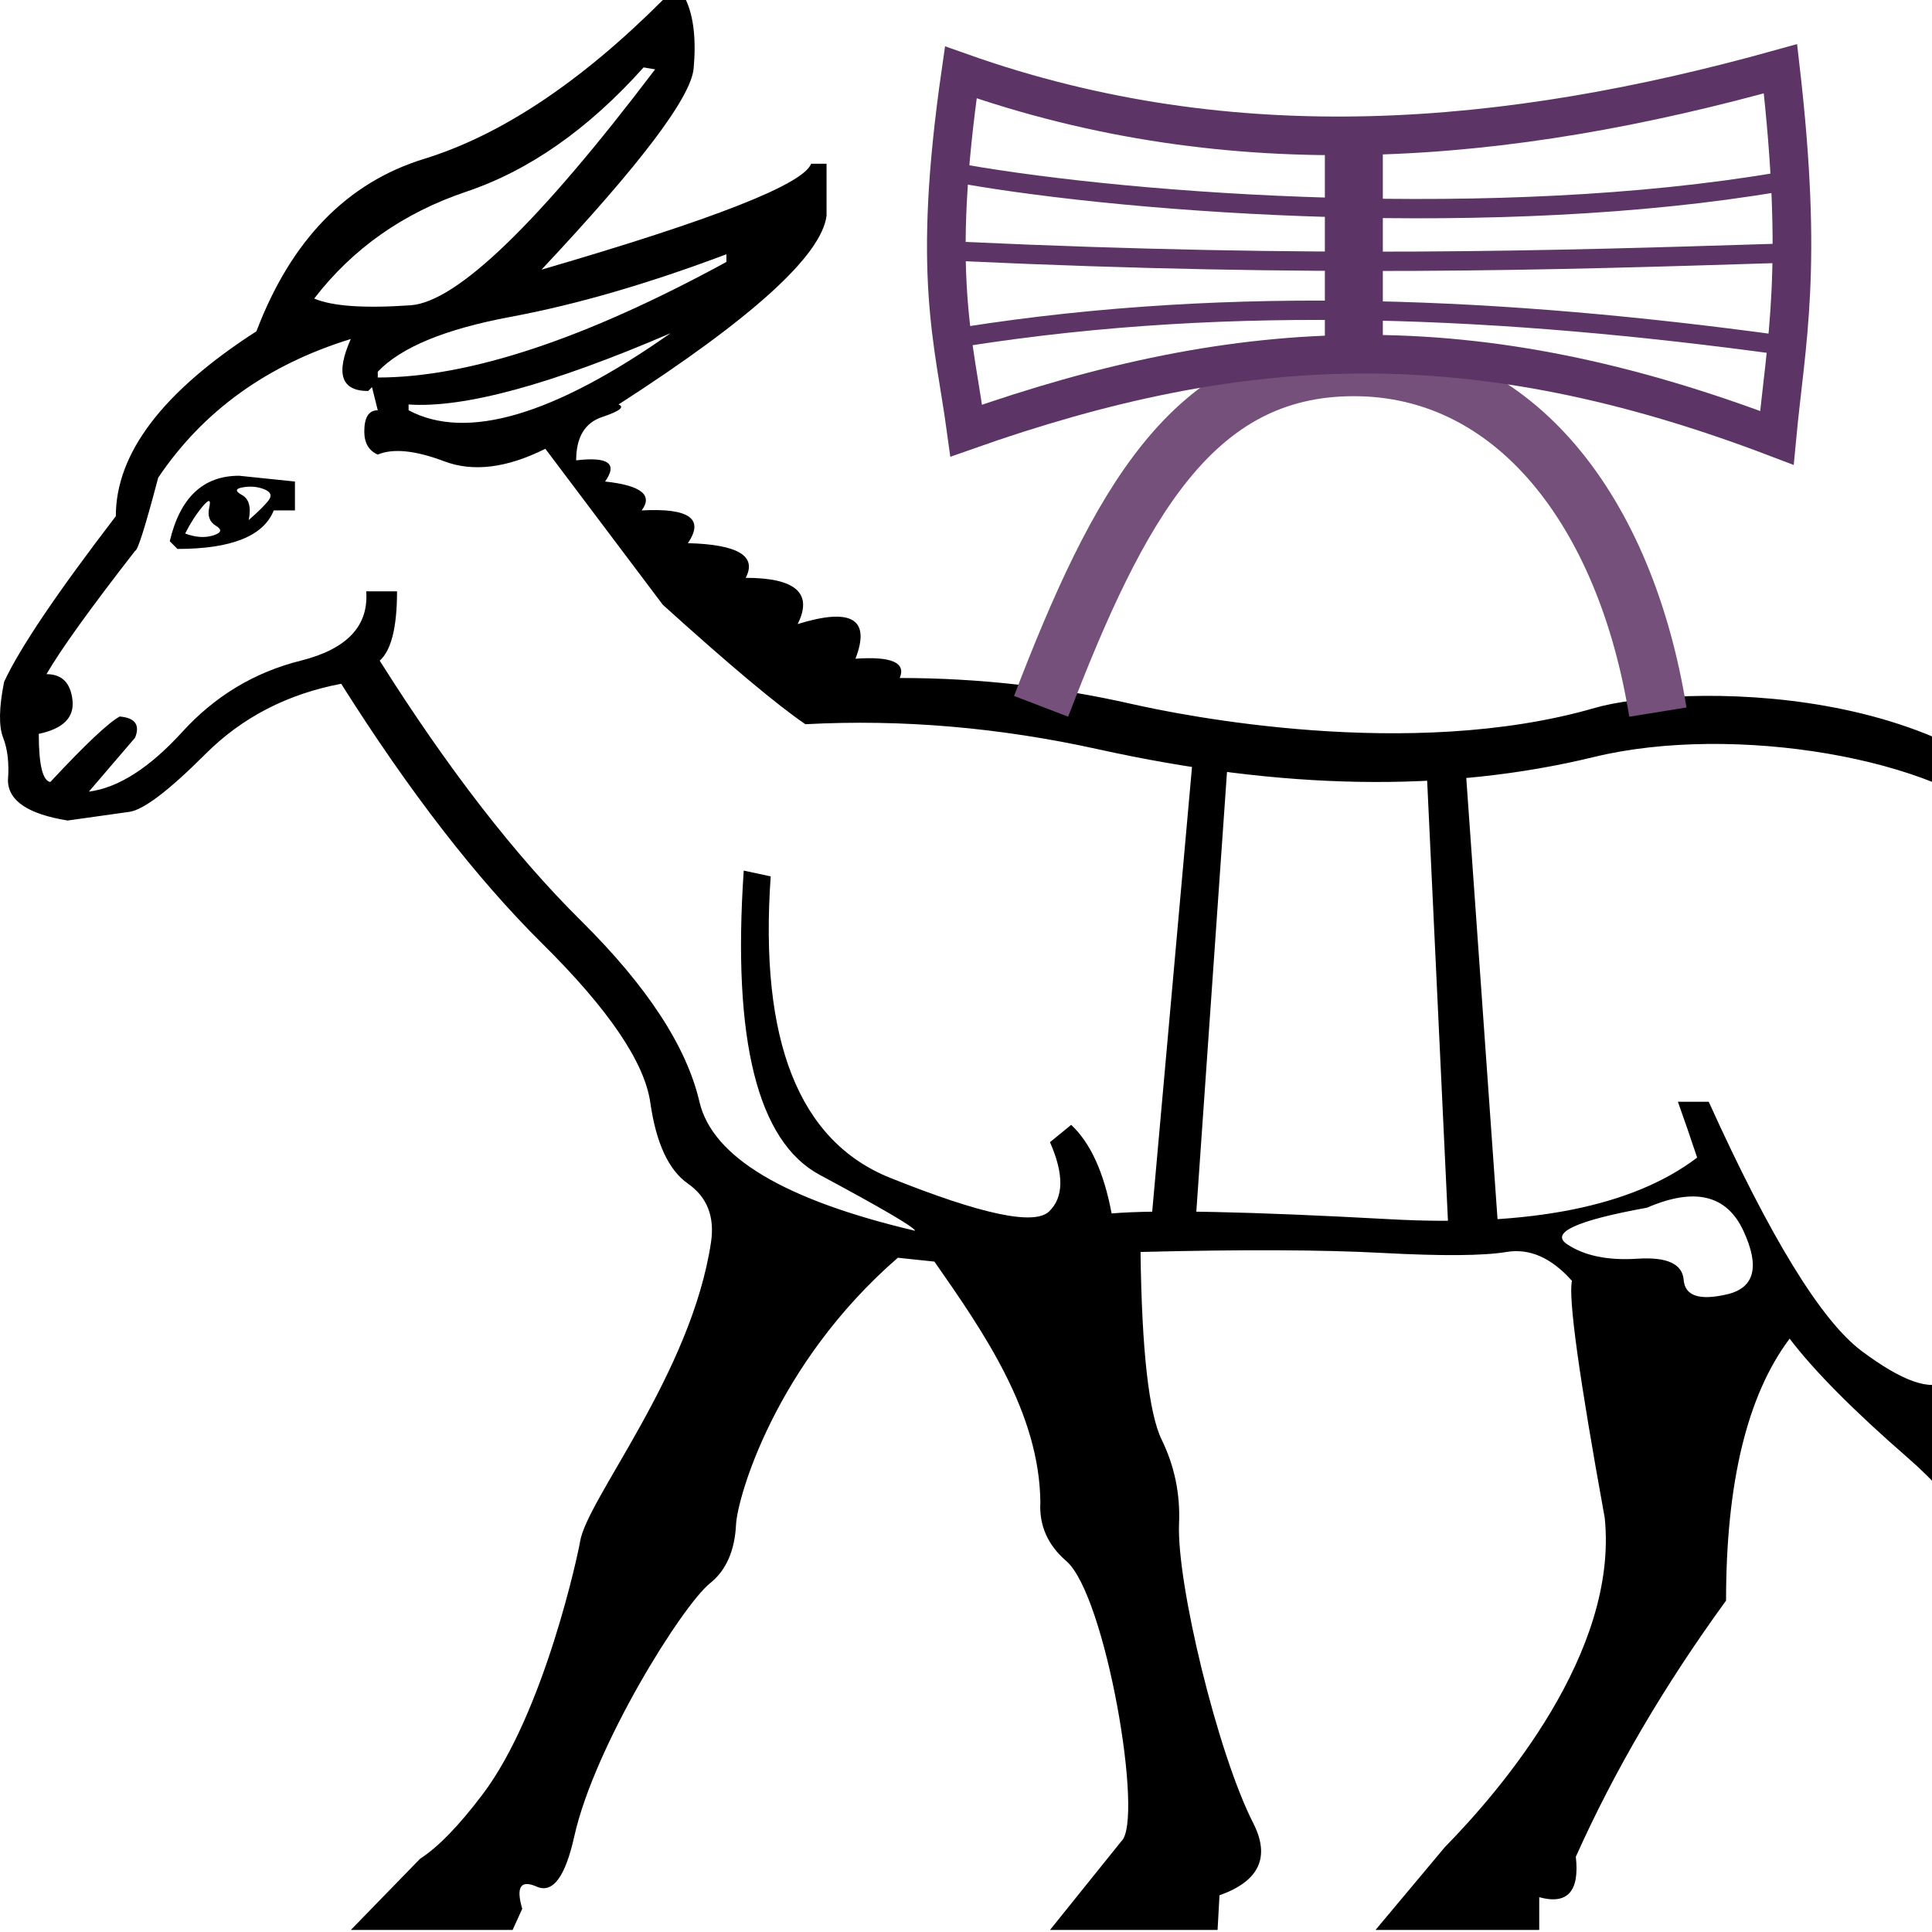 <?xml version="1.0" encoding="UTF-8" standalone="no"?>
<svg
   width="1000"
   height="1000"
   version="1.1"
   id="svg1"
   sodipodi:docname="13A36.svg"
   inkscape:version="1.4.2 (f4327f4, 2025-05-13)"
   xmlns:inkscape="http://www.inkscape.org/namespaces/inkscape"
   xmlns:sodipodi="http://sodipodi.sourceforge.net/DTD/sodipodi-0.dtd"
   xmlns="http://www.w3.org/2000/svg"
   xmlns:svg="http://www.w3.org/2000/svg">
  <defs
     id="defs1" />
  <sodipodi:namedview
     id="namedview1"
     pagecolor="#ffffff"
     bordercolor="#666666"
     borderopacity="1.0"
     inkscape:showpageshadow="2"
     inkscape:pageopacity="0.0"
     inkscape:pagecheckerboard="0"
     inkscape:deskcolor="#d1d1d1"
     inkscape:zoom="0.53386562"
     inkscape:cx="731.45748"
     inkscape:cy="162.02579"
     inkscape:window-width="1680"
     inkscape:window-height="998"
     inkscape:window-x="-8"
     inkscape:window-y="-8"
     inkscape:window-maximized="1"
     inkscape:current-layer="svg1"
     showguides="true">
    <sodipodi:guide
       position="700.749,907.029"
       orientation="1,0"
       id="guide2"
       inkscape:locked="false" />
  </sodipodi:namedview>
  <path
     style="fill:#000000;stroke:none;stroke-width:1"
     d="m 162.636,154.527 c 9.305,3.988 25.921,5.151 49.848,3.489 23.927,-1.662 66.131,-42.37 126.613,-122.127 l -5.982,-0.997 c -28.579,31.902 -59.152,53.337 -91.719,64.303 -32.567,10.966 -58.82,29.41 -78.759,55.331 z m 32.899,37.884 v 2.991 c 47.189,0 107.338,-19.939 180.448,-59.817 v -3.988 c -40.543,15.287 -77.762,26.087 -111.659,32.401 -33.896,6.314 -56.826,15.785 -68.79,28.413 z m 15.951,16.948 v 2.991 c 29.909,15.951 75.104,2.659 135.585,-39.878 -61.811,26.585 -107.006,38.881 -135.585,36.887 z m -87.732,36.887 28.912,2.991 v 14.954 h -10.966 c -5.317,13.293 -21.933,19.939 -49.848,19.939 l -3.988,-3.988 c 5.317,-22.598 17.28,-33.896 35.89,-33.896 z m 950.094,238.271 c -4.652,-19.274 -15.951,-37.884 -33.896,-55.829 C 1003.624,392.36 897.152,374.296 825.11,391.802 748.152,410.502 663.31,408.769 568.395,387.814 517.218,376.515 466.706,372.195 416.858,374.854 402.236,364.884 377.645,344.28 343.084,313.043 l -60.814,-80.753 c -19.939,9.97 -37.386,12.13 -52.34,6.48 -14.954,-5.649 -26.419,-6.812 -34.395,-3.489 -4.652,-1.994 -6.979,-5.982 -6.979,-11.963 0,-7.311 2.326,-10.966 6.979,-10.966 l -2.991,-11.963 -1.994,1.994 c -13.957,0 -16.948,-8.973 -8.973,-26.918 -43.201,13.293 -76.433,37.219 -99.695,71.78 -6.646,25.256 -10.634,37.884 -11.963,37.884 -23.262,29.909 -38.549,51.177 -45.86,63.805 7.976,0 12.462,4.486 13.459,13.459 0.997,8.973 -4.819,14.788 -17.447,17.447 0,15.951 1.994,24.259 5.982,24.924 17.945,-19.274 29.909,-30.573 35.89,-33.896 7.976,0.665 10.634,4.32 7.976,10.966 l -23.927,27.915 c 15.287,-1.994 31.404,-12.296 48.352,-30.905 16.948,-18.61 37.386,-30.905 61.313,-36.887 23.927,-5.982 35.226,-17.945 33.896,-35.89 h 15.951 c 0,18.61 -2.991,30.573 -8.973,35.89 35.226,55.829 69.953,100.692 104.181,134.588 34.229,33.896 54.666,65.134 61.312,93.713 6.646,28.579 43.866,50.845 111.659,66.796 -0.665,-1.994 -17.114,-11.631 -49.349,-28.912 -32.235,-17.28 -45.361,-69.787 -39.38,-157.518 l 13.957,2.991 c -5.982,85.073 14.622,137.081 61.811,156.023 47.189,18.942 74.605,24.758 82.249,17.447 7.643,-7.311 7.809,-19.274 0.498,-35.89 l 10.966,-8.973 c 9.969,9.305 16.948,24.591 20.936,45.86 23.262,-1.994 71.282,-0.997 144.059,2.991 72.777,3.988 125.782,-6.646 159.014,-31.902 -3.323,-9.97 -6.646,-19.607 -9.97,-28.912 h 15.951 c 31.902,70.451 58.322,113.486 79.258,129.105 20.936,15.619 35.558,20.77 43.866,15.453 8.308,-5.317 12.462,-18.942 12.462,-40.875 0,-21.933 6.646,-49.017 19.939,-81.252 13.293,-32.235 19.939,-58.322 19.939,-78.261 0,-20.604 -10.302,-36.555 -30.905,-47.854 l 0.997,-10.966 c 23.927,5.982 38.549,15.619 43.866,28.912 z M 852.526,625.088 c -36.555,6.646 -50.346,12.96 -41.373,18.942 8.973,5.982 21.102,8.474 36.389,7.477 15.287,-0.997 23.262,2.659 23.927,10.966 0.665,8.308 8.142,10.8 22.431,7.477 14.29,-3.323 17.114,-14.29 8.474,-32.899 -8.64,-18.61 -25.256,-22.598 -49.848,-11.963 z m 240.265,93.713 c 5.317,51.177 21.933,92.052 49.848,122.625 -6.646,-22.598 -14.123,-40.875 -22.431,-54.832 -8.308,-13.957 -16.782,-36.555 -25.422,-67.793 z m -549.32,280.143 36.887,-45.86 c 11.98,-10.649 -8.026,-127.481 -28.413,-145.056 -9.637,-8.308 -14.123,-18.444 -13.459,-30.407 -0.45,-46.455 -29.297,-88.026 -54.832,-124.619 l -18.942,-1.994 c -63.662,55.286 -83.079,124.44 -83.744,138.078 -0.665,13.625 -5.151,23.761 -13.459,30.407 -14.369,11.495 -59.857,84.172 -70.285,131.099 -4.652,20.936 -11.133,29.576 -19.441,25.921 -8.308,-3.656 -10.8,0.167 -7.477,11.465 l -4.985,10.966 h -83.744 l 35.89,-36.887 c 9.305,-5.982 20.105,-17.114 32.401,-33.398 31.922,-42.275 49.523,-125.249 50.346,-130.601 3.368,-21.895 57.581,-86.951 67.793,-155.026 1.994,-13.293 -1.994,-23.428 -11.963,-30.407 -9.97,-6.979 -16.45,-20.936 -19.441,-41.872 -2.991,-20.936 -21.601,-48.352 -55.829,-82.248 -34.229,-33.896 -68.956,-78.759 -104.181,-134.588 -27.915,5.317 -51.343,17.447 -70.285,36.389 -18.942,18.942 -32.069,28.912 -39.38,29.908 -7.311,0.997 -17.945,2.492 -31.902,4.486 C 14.422,421.378 4.121,414.399 4.121,403.765 4.785,395.125 3.954,387.814 1.628,381.832 -0.698,375.851 -0.532,366.213 2.127,352.921 10.102,335.64 29.377,307.061 59.95,267.183 c 0,-32.567 24.259,-64.47 72.777,-95.707 17.945,-47.189 46.857,-76.931 86.735,-89.227 C 259.34,69.953 300.547,42.537 343.084,0 h 11.963 c 3.988,8.64 5.317,20.437 3.988,35.392 -1.329,14.954 -27.582,49.681 -78.759,104.181 89.061,-25.921 135.585,-44.198 139.573,-54.832 h 7.976 v 26.918 c -2.659,20.604 -38.549,53.171 -107.671,97.701 3.323,1.329 0.498,3.489 -8.474,6.48 -8.973,2.991 -13.459,10.468 -13.459,22.431 16.616,-1.994 21.601,1.662 14.954,10.966 18.61,1.994 24.924,6.979 18.942,14.954 24.591,-1.329 32.567,4.32 23.927,16.948 25.921,0.665 35.89,6.646 29.908,17.945 25.921,0 34.893,7.976 26.918,23.927 27.915,-8.64 37.884,-2.659 29.909,17.945 18.61,-1.329 26.253,1.994 22.93,9.97 40.543,0 80.587,4.486 120.133,13.459 25.164,5.709 143.73,29.845 239.767,1.994 40.37,-11.707 195.248,-16.537 250.235,77.264 22.597,38.549 31.902,77.264 27.915,116.145 -3.988,38.881 -3.324,79.756 1.994,122.625 5.317,42.869 15.12,75.602 29.41,98.2 14.29,22.598 21.767,50.845 22.431,84.741 2.659,21.933 -9.139,16.117 -35.392,-17.447 -26.253,-33.564 -40.044,-71.282 -41.373,-113.154 -1.329,-41.872 -0.997,-82.913 0.997,-123.124 1.994,-40.21 0.997,-71.614 -2.991,-94.212 -1.329,32.567 -8.474,67.128 -21.434,103.683 -12.96,36.555 -12.96,73.774 0,111.659 12.96,37.884 25.422,82.747 37.386,134.588 l 9.969,104.68 c -12.628,0 -18.942,4.652 -18.942,13.957 v 12.96 h -74.771 l 28.912,-45.86 8.973,-4.985 c 2.659,0 4.32,-11.797 4.985,-35.392 1.558,-55.291 -14.155,-112.622 -66.297,-158.017 -28.247,-24.591 -48.684,-45.195 -61.312,-61.811 -21.933,29.244 -32.899,74.439 -32.899,135.585 -31.902,43.866 -57.823,88.064 -77.762,132.594 1.994,17.945 -4.32,24.924 -18.942,20.936 v 16.948 h -84.741 l 35.89,-42.869 c 29.124,-29.684 89.957,-100.782 82.747,-170.479 -13.293,-73.11 -18.942,-113.985 -16.948,-122.625 -10.634,-11.963 -21.933,-16.948 -33.896,-14.954 -11.963,1.994 -33.398,2.16 -64.303,0.5 -30.905,-1.661 -72.611,-1.828 -125.117,-0.5 0.665,51.177 4.32,83.578 10.966,97.203 6.646,13.625 9.637,28.081 8.973,43.367 -1.331,30.592 19.824,118.596 38.383,155.026 8.973,17.613 3.157,30.075 -17.447,37.386 l -0.997,17.945 z M 128.739,269.177 c 5.317,-4.652 8.806,-8.142 10.468,-10.468 1.662,-2.326 0.831,-4.154 -2.492,-5.483 -3.323,-1.329 -6.979,-1.662 -10.966,-0.997 -3.988,0.665 -4.154,1.994 -0.498,3.988 3.655,1.994 4.819,6.314 3.489,12.96 z m -32.899,6.979 c 5.317,1.994 10.136,2.326 14.456,0.997 4.32,-1.329 4.819,-2.991 1.495,-4.985 -3.323,-1.994 -4.486,-5.151 -3.489,-9.471 0.997,-4.32 -0.166,-4.486 -3.489,-0.498 -3.323,3.988 -6.314,8.64 -8.973,13.957 z m 522.402,106.674 17.945,0.997 -17.945,257.213 -22.93,-1.994 z m 119.634,3.988 h 19.939 l 17.945,253.226 h -25.921 z"
     id="path1"
     sodipodi:nodetypes="csccscccccscccccccccccccssscccscscccccccscccccsscccsscsccsscccscccssssscccccsssscccsccccssscssssccccsssssscssccscccsccscccccsccccccccsssssscssscssccsccccsscccccccscsscsssccccssssccscssccsccccccccccc" />
  <path
     style="fill:none;stroke:#75507b;stroke-width:30;stroke-linecap:butt;stroke-linejoin:miter;stroke-dasharray:none;stroke-opacity:1"
     d="m 538.871,365.589 c 39.937,-104 78.427,-175.523 161.877,-175.523 83.45,0 140.649,74.908 157.367,178.514"
     id="path2"
     sodipodi:nodetypes="czc" />
  <path
     style="fill:none;stroke:#5c3566;stroke-width:20;stroke-linecap:butt;stroke-linejoin:miter;stroke-dasharray:none;stroke-opacity:1"
     d="m 919.707,226.649 c -157.091,-59.94 -276.287,-54.321 -419.581,-3.746 -6.393,-47.058 -18.042,-79.902 -2.81,-185.44 141.421,50.13 282.843,37.561 424.264,-1.873 11.952,103.931 2.895,140.632 -1.873,191.059 z"
     id="path3"
     sodipodi:nodetypes="ccccc" />
  <path
     style="fill:none;stroke:#5c3566;stroke-width:30;stroke-linecap:butt;stroke-linejoin:miter;stroke-dasharray:none;stroke-opacity:1"
     d="M 700.749,70.278 V 183.363"
     id="path4" />
  <path
     style="fill:none;stroke:#5c3566;stroke-width:10;stroke-linecap:butt;stroke-linejoin:miter;stroke-dasharray:none;stroke-opacity:1"
     d="m 498.112,90.012 c 90.051,15.82 277.152,28.998 422.894,4.146"
     id="path5" />
  <path
     style="fill:none;stroke:#5c3566;stroke-width:10;stroke-linecap:butt;stroke-linejoin:miter;stroke-dasharray:none;stroke-opacity:1"
     d="m 498.721,130.183 c 182.532,8.391 302.322,4.682 421.923,0.937"
     id="path6"
     sodipodi:nodetypes="cc" />
  <path
     style="fill:none;stroke:#5c3566;stroke-width:10;stroke-linecap:butt;stroke-linejoin:miter;stroke-dasharray:none;stroke-opacity:1"
     d="m 499.388,174.226 c 140.264,-22.046 280.528,-14.947 420.792,4.125"
     id="path7"
     sodipodi:nodetypes="cc" />
</svg>
